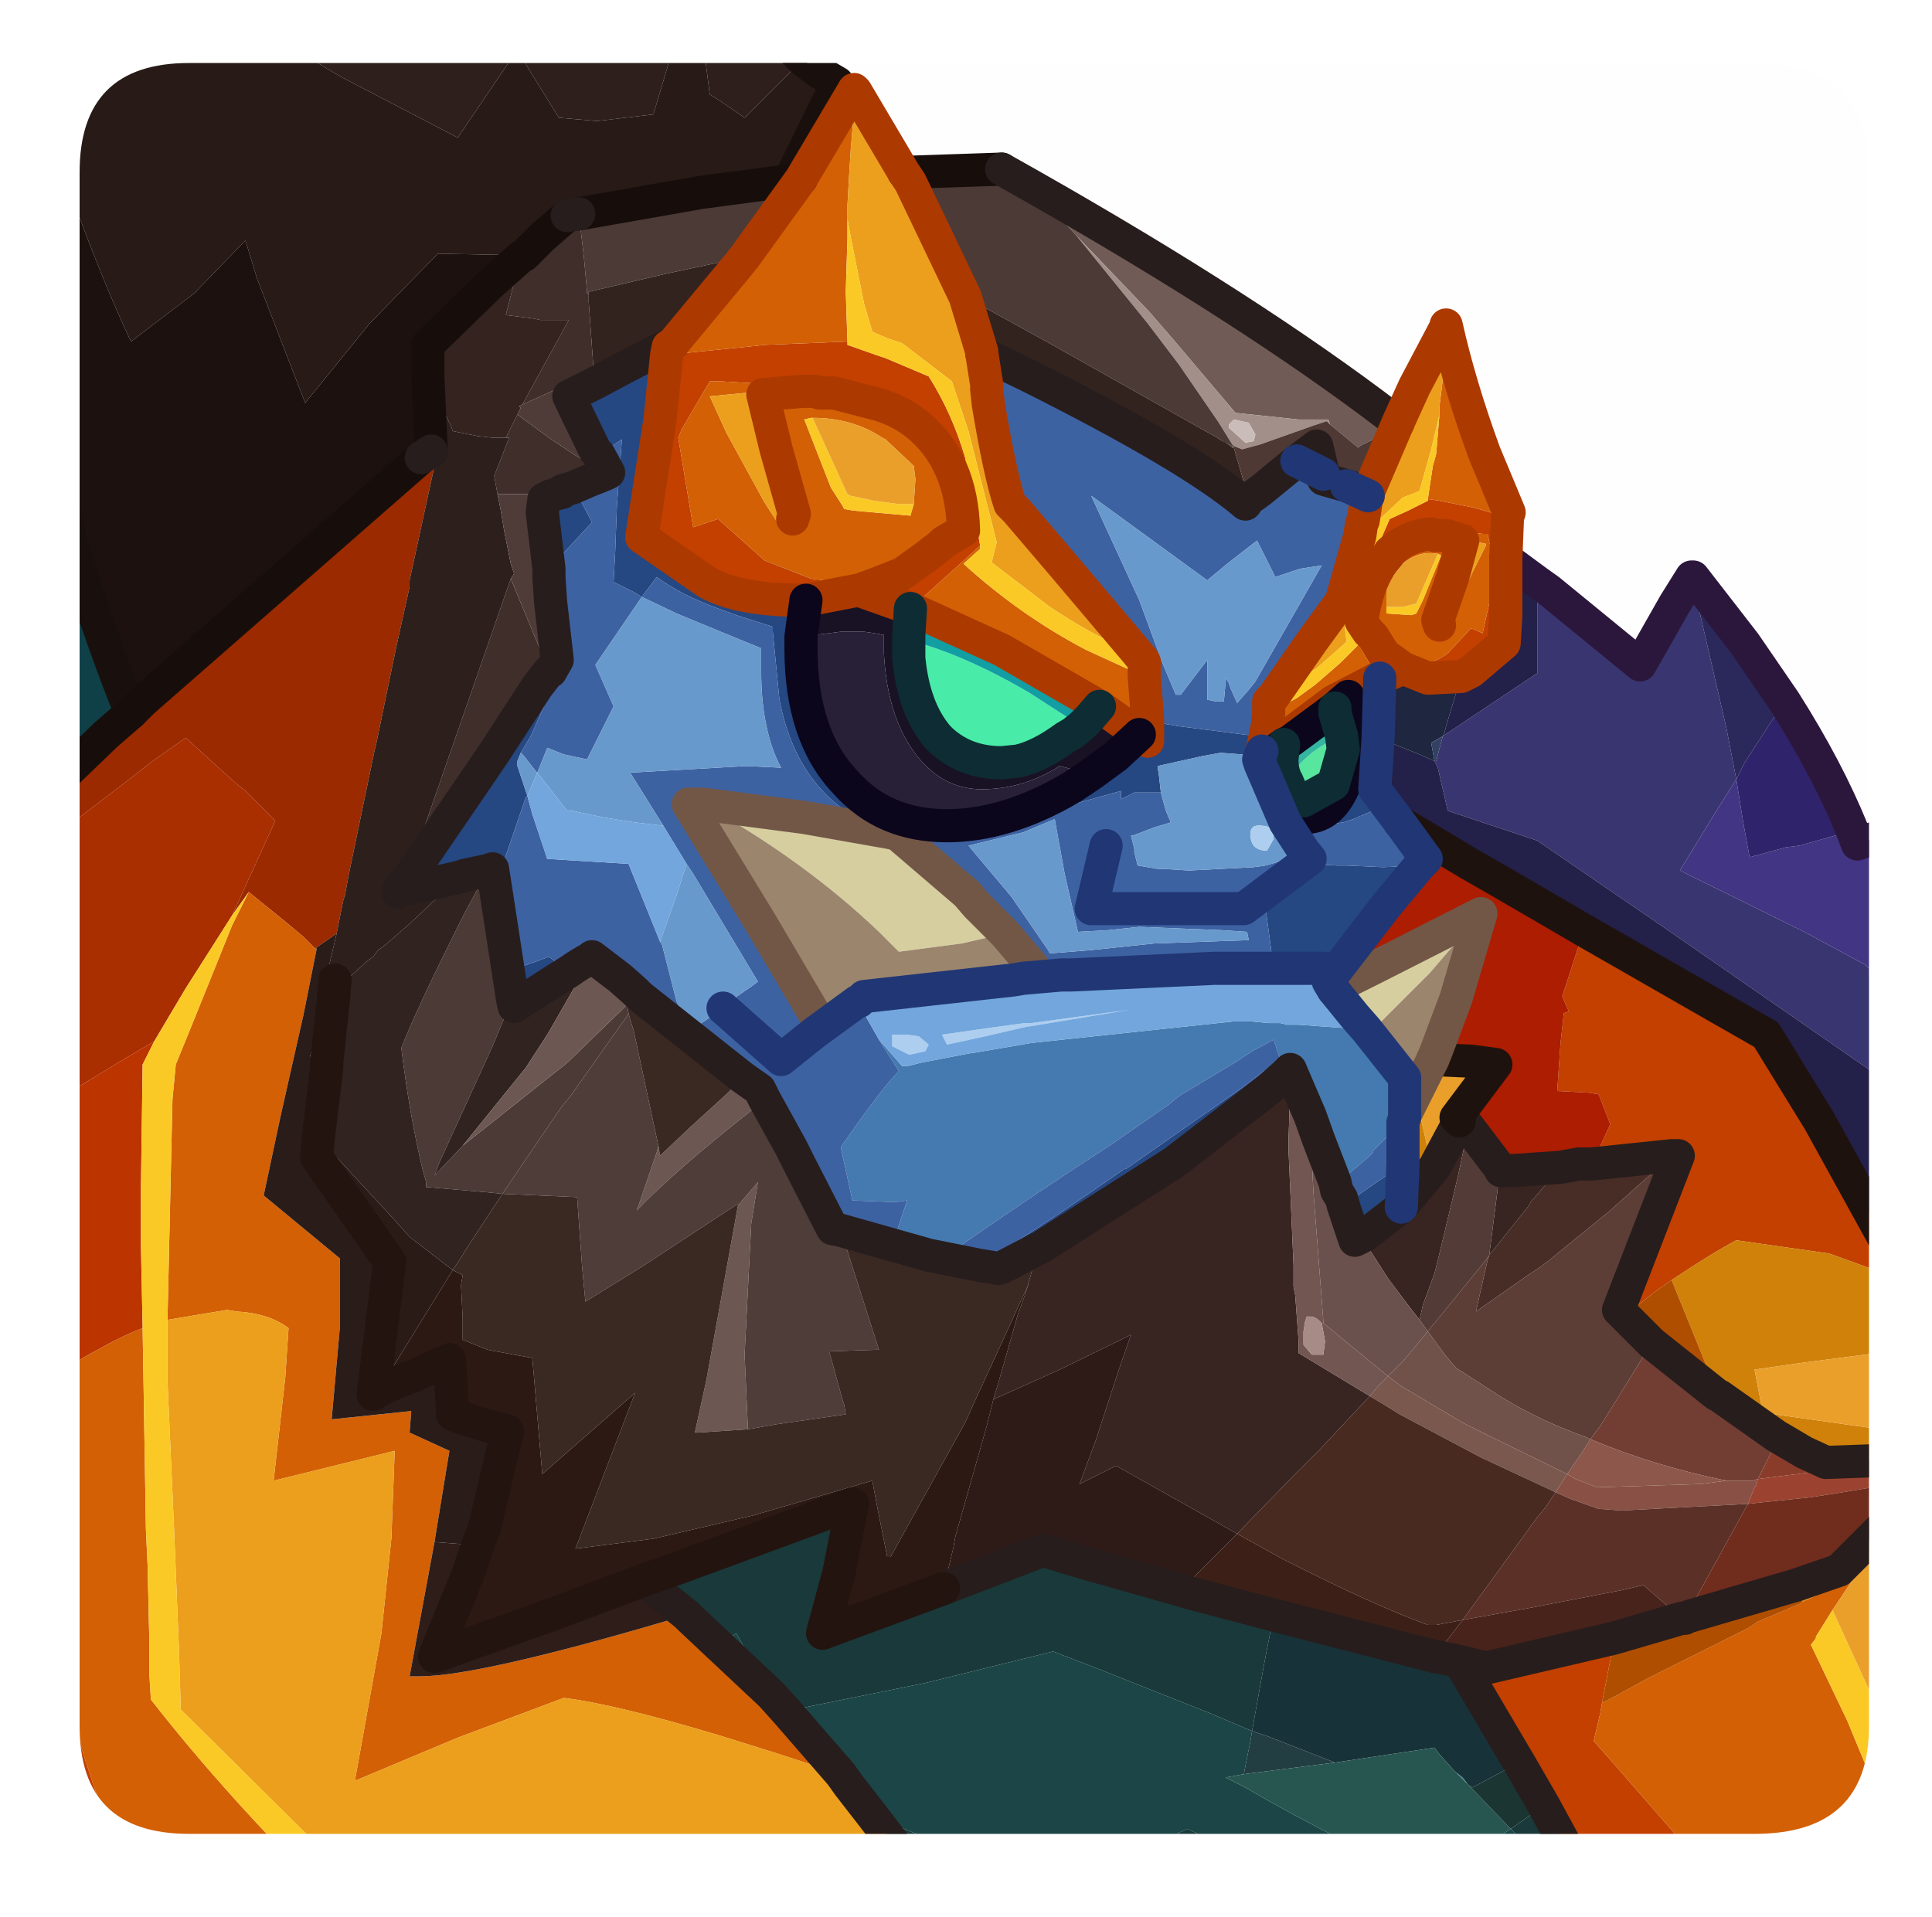 <?xml version="1.0" encoding="UTF-8" standalone="no"?>
<svg xmlns:ffdec="https://www.free-decompiler.com/flash" xmlns:xlink="http://www.w3.org/1999/xlink" ffdec:objectType="frame" height="57.8px" width="58.25px" xmlns="http://www.w3.org/2000/svg">
  <g transform="matrix(1.0, 0.0, 0.0, 1.0, 2.4, 1.9)">
    <clipPath id="clipPath0" transform="matrix(1.0, 0.0, 0.0, 1.0, 0.0, 0.0)">
      <path d="M50.5 0.0 Q53.95 0.0 53.95 3.3 L53.95 50.15 Q53.95 53.4 50.5 53.4 L3.3 53.4 Q0.0 53.4 0.0 50.15 L0.0 3.3 Q0.0 0.0 3.3 0.0 L50.5 0.0" fill="#000000" fill-rule="evenodd" stroke="none"/>
    </clipPath>
    <g clip-path="url(#clipPath0)">
      <use ffdec:characterId="2" height="57.8" transform="matrix(1.0, 0.0, 0.0, 1.0, -2.4, -1.9)" width="58.25" xlink:href="#shape1"/>
    </g>
    <use ffdec:characterId="3" height="53.4" transform="matrix(1.0, 0.0, 0.0, 1.0, 0.0, 0.0)" width="53.95" xlink:href="#shape2"/>
  </g>
  <defs>
    <g id="shape1" transform="matrix(1.0, 0.0, 0.0, 1.0, 2.4, 1.9)">
      <path d="M18.05 -1.4 L17.85 -0.3 17.3 1.55 15.6 1.75 14.45 1.65 13.55 0.2 13.3 -0.25 13.2 -0.4 11.4 2.25 7.85 0.4 Q6.15 -0.6 5.1 -1.35 L5.1 -1.4 18.05 -1.4 M21.8 -0.1 L20.5 1.2 20.05 1.65 19.25 1.1 19.0 0.95 18.7 -1.4 20.7 -1.4 20.65 -1.25 20.8 -1.1 21.8 -0.1" fill="#2e1f1c" fill-rule="evenodd" stroke="none"/>
      <path d="M5.1 -1.4 L5.1 -1.35 Q6.15 -0.6 7.85 0.4 L11.4 2.25 13.2 -0.4 13.3 -0.25 13.55 0.2 14.45 1.65 15.6 1.75 17.3 1.55 17.85 -0.3 18.05 -1.4 18.7 -1.4 19.0 0.95 19.25 1.1 20.05 1.65 20.5 1.2 21.8 -0.1 22.25 0.25 22.85 0.6 21.4 3.55 18.75 3.9 15.05 4.55 14.7 4.6 13.95 5.25 13.4 5.8 10.8 5.75 8.75 7.85 6.8 10.25 5.35 6.5 5.0 5.35 3.45 6.95 1.55 8.4 Q0.65 6.5 -0.35 3.7 L-0.7 2.8 -1.5 0.2 -0.05 -1.4 5.1 -1.4" fill="#271a17" fill-rule="evenodd" stroke="none"/>
      <path d="M-1.5 0.2 L-0.7 2.8 -0.35 3.7 Q0.65 6.5 1.55 8.4 L3.45 6.95 5.0 5.35 5.35 6.5 6.8 10.25 8.75 7.85 10.8 5.75 13.4 5.8 13.3 5.85 12.4 6.65 10.5 8.5 10.5 9.45 10.6 11.7 10.3 11.9 1.9 19.25 1.55 19.6 Q0.7 17.5 -0.2 14.65 L-0.45 13.75 -1.5 9.35 -1.9 5.95 -1.9 0.6 -1.5 0.2" fill="#1c110e" fill-rule="evenodd" stroke="none"/>
      <path d="M-1.9 5.95 L-1.5 9.35 -0.45 13.75 -1.9 13.75 -1.9 5.95" fill="#2a2c5d" fill-rule="evenodd" stroke="none"/>
      <path d="M-0.45 13.75 L-0.2 14.65 Q0.7 17.5 1.55 19.6 L0.8 20.25 -1.9 22.85 -1.9 13.75 -0.45 13.75" fill="#0f4048" fill-rule="evenodd" stroke="none"/>
      <path d="M39.2 18.55 L39.15 20.35 39.05 21.9 39.35 22.3 39.1 22.5 38.4 22.8 38.1 22.9 37.25 23.0 36.35 22.9 36.2 22.55 35.6 21.15 35.55 21.0 35.05 20.85 34.4 20.8 33.85 20.9 32.5 21.2 32.55 21.55 32.6 22.0 32.2 22.0 31.8 22.0 31.4 22.2 31.4 21.95 28.15 22.85 24.65 23.25 24.4 23.2 Q21.7 22.3 21.1 19.2 L20.9 17.15 20.9 17.0 19.8 16.65 19.25 16.45 Q18.15 16.05 17.4 15.5 L16.95 16.1 16.7 15.95 16.1 15.65 16.15 14.7 16.2 13.35 16.35 11.35 15.75 11.75 15.65 11.8 15.55 11.7 14.75 10.05 15.55 9.65 16.3 9.25 17.35 8.7 17.9 8.45 17.75 8.55 17.7 8.8 17.5 10.75 17.15 13.0 16.95 14.3 18.9 15.65 Q19.85 16.2 21.75 16.2 L21.9 16.2 21.75 17.3 21.75 17.65 Q21.75 20.3 23.1 21.7 24.25 23.0 26.15 23.0 27.95 23.0 29.9 21.85 L30.5 21.45 31.25 20.9 31.95 20.25 32.2 20.45 32.2 19.8 32.55 19.9 33.15 20.0 35.5 20.3 Q35.6 20.2 35.8 20.05 L35.65 20.75 35.55 21.0 35.65 20.75 35.6 20.9 37.8 19.25 39.15 18.55 39.2 18.55 M36.0 27.3 L35.7 25.05 36.5 24.45 36.9 24.15 37.9 24.2 38.2 24.2 39.3 24.25 40.4 24.2 39.4 25.4 37.9 27.35 37.5 27.3 36.75 27.3 36.7 27.3 36.0 27.3 M36.4 21.65 L36.55 22.0 36.9 22.25 37.8 21.75 38.1 20.7 38.05 20.3 37.85 19.6 37.85 19.45 36.5 20.45 36.3 20.55 36.25 21.0 Q36.25 21.4 36.4 21.65 M37.85 19.45 L38.25 19.1 38.4 20.15 38.4 20.3 Q38.4 21.25 38.05 21.95 37.65 22.75 36.95 22.75 36.4 22.75 36.1 22.15 L36.0 21.9 35.75 20.95 36.3 20.55 35.75 20.95 36.0 21.9 36.1 22.15 Q36.4 22.75 36.95 22.75 37.65 22.75 38.05 21.95 38.4 21.25 38.4 20.3 L38.4 20.15 38.25 19.1 37.85 19.45 M14.2 13.05 L14.35 13.0 14.55 12.95 14.55 12.9 14.9 12.8 14.95 12.9 15.45 13.85 14.15 15.25 13.95 13.55 14.0 13.15 14.2 13.05 M14.15 18.35 L14.2 18.35 14.25 18.6 14.0 19.4 13.6 20.3 13.3 20.8 13.2 21.05 13.2 21.2 13.5 22.1 13.45 22.15 12.8 24.05 13.1 25.95 13.1 26.1 13.3 27.25 13.75 27.1 14.15 26.95 14.75 27.4 14.35 27.65 13.1 28.45 13.05 28.2 12.45 24.3 12.3 24.35 11.6 24.5 11.45 24.55 9.7 24.95 9.6 25.0 9.75 24.75 9.8 24.75 11.75 21.9 12.5 20.8 13.8 18.8 14.15 18.35 M27.1 36.25 Q28.7 35.3 31.5 33.35 L31.55 33.35 35.05 30.9 35.7 30.4 35.85 30.95 33.0 33.15 29.0 35.7 28.9 35.75 27.85 36.3 27.7 36.35 27.1 36.25 M39.9 33.2 L39.85 34.5 38.75 35.35 38.7 35.35 38.65 35.4 38.55 35.45 38.45 35.5 38.25 34.9 38.1 34.45 39.9 33.2" fill="#254783" fill-rule="evenodd" stroke="none"/>
      <path d="M-1.9 24.2 L1.3 21.75 2.2 21.05 3.2 20.35 4.3 21.35 4.75 21.75 5.0 21.95 5.9 22.85 4.6 25.7 3.2 27.9 2.25 29.5 Q0.2 30.7 -1.9 32.05 L-1.9 24.2" fill="#aa2e00" fill-rule="evenodd" stroke="none"/>
      <path d="M1.55 19.6 L1.9 19.25 10.3 11.9 10.75 12.0 10.7 12.15 9.95 15.6 9.95 15.8 9.55 17.6 8.95 20.5 8.9 20.7 8.1 24.55 8.0 25.1 7.95 25.25 7.75 26.25 7.1 26.7 6.75 26.35 6.15 25.85 5.1 25.0 4.6 25.7 5.9 22.85 5.0 21.95 4.75 21.75 4.3 21.35 3.2 20.35 2.2 21.05 1.3 21.75 -1.9 24.2 -1.9 22.85 0.8 20.25 1.55 19.6" fill="#9c2a00" fill-rule="evenodd" stroke="none"/>
      <path d="M-1.9 41.75 L-1.55 44.1 -1.5 44.35 -1.9 44.4 -1.9 41.75 M1.9 38.15 Q1.25 38.4 0.55 38.8 -1.3 39.75 -1.9 41.2 L-1.9 32.05 Q0.2 30.7 2.25 29.5 L1.9 30.2 1.85 33.9 1.85 35.7 1.9 38.15" fill="#bd3400" fill-rule="evenodd" stroke="none"/>
      <path d="M-1.5 44.35 L-1.25 45.75 -1.15 46.25 -0.75 47.95 Q0.0 51.0 1.4 54.65 L1.7 55.4 -1.9 55.4 -1.9 44.4 -1.5 44.35 M40.65 13.15 L41.0 13.2 41.75 13.35 42.0 13.4 43.05 13.7 43.0 14.95 43.0 15.05 43.0 16.65 42.95 17.5 41.95 18.35 41.65 18.5 40.65 18.55 39.9 18.25 39.2 18.55 39.15 18.55 38.6 17.6 38.4 17.15 38.8 15.35 39.5 13.75 40.05 13.5 40.15 13.45 40.65 13.2 40.65 13.15 M49.1 55.4 L45.7 55.4 44.15 52.55 43.4 51.25 43.25 51.0 41.6 48.2 42.4 48.4 46.25 47.5 46.2 47.9 45.9 49.45 45.85 49.75 45.65 50.6 46.05 51.05 49.15 54.6 49.1 55.4 M41.1 14.25 L40.95 14.25 40.85 14.25 40.75 14.2 Q40.05 14.25 39.5 14.75 L39.45 14.85 Q38.85 15.5 38.65 16.85 L38.85 17.15 39.0 17.3 39.25 17.7 39.35 17.85 39.7 18.1 39.85 18.15 Q40.65 18.25 41.25 17.8 L41.95 17.05 42.1 17.1 42.3 17.2 42.7 15.4 42.7 15.25 42.65 15.2 42.55 14.65 42.45 14.2 42.3 14.2 41.9 14.15 41.1 14.25 M45.35 26.15 L49.45 28.5 50.85 29.3 52.45 31.9 54.85 36.25 55.1 36.75 52.75 35.9 49.95 35.5 Q49.2 35.9 48.0 36.7 L47.5 37.05 46.8 37.6 46.6 37.8 46.4 37.6 48.2 32.95 48.0 32.95 45.6 33.2 46.15 32.0 45.8 31.1 45.5 31.05 44.55 31.0 44.65 29.55 44.75 28.65 44.9 28.6 44.7 28.15 45.35 26.15 M17.7 8.8 L20.2 8.55 20.65 8.5 23.15 8.4 23.15 8.5 24.0 8.8 24.3 8.9 25.6 9.45 Q26.3 10.55 26.7 11.9 L27.15 14.55 26.55 15.1 25.05 16.45 23.5 15.9 23.45 15.9 21.9 16.2 21.75 16.2 Q19.85 16.2 18.9 15.65 L16.95 14.3 17.15 13.0 17.5 10.75 17.7 8.8 M21.95 9.9 L20.2 9.65 19.35 9.6 19.0 9.6 18.15 11.05 18.05 11.3 18.5 14.0 19.25 13.75 20.65 15.0 22.05 15.55 23.65 15.75 23.9 15.75 24.8 15.4 25.5 14.9 25.95 14.55 26.05 14.45 26.65 14.1 Q26.6 12.0 25.25 10.9 24.75 10.5 24.1 10.3 L22.75 9.95 22.5 9.95 22.3 9.95 22.2 9.9 22.05 9.9 21.95 9.9 M23.9 15.75 L23.5 15.9 23.9 15.75 M39.7 18.1 L39.9 18.25 39.7 18.1" fill="#c44000" fill-rule="evenodd" stroke="none"/>
      <path d="M5.1 25.0 L6.15 25.85 6.75 26.35 7.1 26.7 7.15 26.7 6.75 28.7 6.05 31.8 5.55 34.15 7.85 36.05 7.85 38.1 7.6 40.9 10.0 40.65 9.95 41.3 11.15 41.85 10.7 44.6 9.95 48.65 10.25 48.65 Q12.1 48.65 18.3 46.8 L18.4 46.9 19.25 47.7 20.85 49.2 21.3 49.7 22.95 51.6 20.95 50.95 19.35 50.45 Q16.2 49.5 14.6 49.3 L11.4 50.5 8.3 51.8 9.1 47.35 9.4 44.5 9.5 41.85 5.85 42.75 6.2 39.65 6.3 38.15 Q5.7 37.7 4.75 37.65 L4.45 37.6 2.65 37.9 2.8 31.25 2.9 30.2 3.45 28.85 4.6 26.0 5.1 25.0 M-1.9 41.75 L-1.9 41.2 Q-1.3 39.75 0.55 38.8 1.25 38.4 1.9 38.15 L2.0 44.25 2.05 45.3 2.1 47.5 2.1 48.55 2.15 49.35 Q4.45 52.3 7.6 55.4 L1.7 55.4 1.4 54.65 Q0.0 51.0 -0.75 47.95 L-1.15 46.25 -1.25 45.75 -1.5 44.35 -1.55 44.1 -1.9 41.75 M41.2 7.95 L41.2 7.9 Q41.6 9.7 42.35 11.75 L43.1 13.55 43.05 13.7 42.0 13.4 41.75 13.35 41.0 13.2 40.65 13.15 40.8 12.15 40.9 11.8 41.0 10.6 41.0 10.35 41.15 9.15 41.2 7.95 M55.35 54.95 L55.35 55.4 49.1 55.4 49.15 54.6 46.05 51.05 45.65 50.6 45.85 49.75 45.9 49.45 46.3 49.25 47.3 48.7 50.3 47.2 50.6 47.0 51.9 46.45 51.95 46.4 52.6 46.1 53.45 45.75 52.85 46.65 52.35 47.45 52.35 47.5 52.2 47.7 53.3 50.0 54.25 52.3 55.1 54.3 55.35 54.95 M35.85 19.6 L36.7 19.15 37.25 18.75 38.0 18.1 38.1 18.0 38.55 17.55 38.4 17.2 38.4 17.15 38.6 17.6 39.15 18.55 37.8 19.25 35.6 20.9 35.65 20.75 35.8 20.05 35.85 19.6 M39.7 18.1 L39.35 17.85 39.25 17.7 39.0 17.3 38.85 17.15 38.65 16.85 Q38.85 15.5 39.45 14.85 L39.5 14.75 Q40.05 14.25 40.75 14.2 L40.85 14.25 40.95 14.25 41.1 14.25 41.9 14.15 42.3 14.2 42.45 14.2 42.55 14.65 42.65 15.2 42.7 15.25 42.7 15.4 42.3 17.2 42.1 17.1 41.95 17.05 41.25 17.8 Q40.65 18.25 39.85 18.15 L39.7 18.1 M41.2 14.25 L41.1 14.25 41.2 14.25 41.7 14.4 41.4 15.5 40.95 16.8 41.0 16.95 41.05 17.15 41.4 16.6 42.05 15.25 42.4 14.55 42.4 14.5 41.95 14.4 41.2 14.25 M39.4 16.4 L39.4 16.6 40.15 16.65 40.3 16.6 40.5 16.2 41.05 14.85 40.95 14.8 Q40.35 14.7 39.9 15.1 L39.45 15.65 39.4 15.9 39.4 16.4 M23.4 0.85 L23.25 2.6 23.2 3.4 23.15 4.3 23.15 4.7 23.15 5.3 23.1 6.9 23.15 8.4 20.65 8.5 20.2 8.55 17.7 8.8 17.75 8.55 17.9 8.45 19.85 6.1 20.05 5.85 21.75 3.5 23.35 0.8 23.4 0.85 M27.15 14.55 L27.15 14.65 26.65 15.1 Q28.35 16.65 30.35 17.7 L32.1 18.5 32.2 19.8 32.2 20.45 31.95 20.25 30.75 19.4 27.8 17.7 25.05 16.45 26.55 15.1 27.15 14.55 M22.1 10.7 L22.05 10.7 21.85 10.75 22.65 12.8 23.0 13.35 23.05 13.45 23.35 13.5 25.05 13.65 25.15 13.3 25.2 12.55 25.15 12.15 24.3 11.35 24.2 11.3 Q23.3 10.7 22.1 10.7 M21.95 9.9 L21.8 9.9 21.95 9.9 22.05 9.9 22.2 9.9 22.3 9.95 22.5 9.95 22.75 9.95 24.1 10.3 Q24.75 10.5 25.25 10.9 26.6 12.0 26.65 14.1 L26.05 14.45 25.95 14.55 25.5 14.9 24.8 15.4 23.9 15.75 23.65 15.75 22.05 15.55 20.65 15.0 19.25 13.75 18.5 14.0 18.05 11.3 18.15 11.05 19.0 9.6 19.35 9.6 20.2 9.65 21.95 9.9 M21.5 13.75 L21.55 13.6 21.0 11.65 20.6 10.0 21.8 9.9 20.05 9.95 19.0 10.05 19.5 11.15 20.65 13.25 21.2 14.1 21.5 13.75" fill="#d46005" fill-rule="evenodd" stroke="none"/>
      <path d="M38.8 29.15 L39.95 30.6 39.95 31.75 39.95 31.8 39.9 31.95 39.55 32.25 39.0 32.8 39.0 32.85 38.85 33.0 38.2 33.55 37.35 32.45 37.1 31.75 36.5 30.35 36.4 30.45 36.35 30.5 36.0 29.45 35.35 29.8 34.9 30.1 33.15 31.15 32.85 31.4 31.05 32.65 Q29.1 33.9 26.5 35.7 L25.3 35.5 24.8 35.4 24.6 35.35 24.95 34.3 24.6 34.35 23.3 34.3 22.95 32.7 23.05 32.55 Q24.2 30.9 24.7 30.4 L24.1 29.45 24.8 30.25 24.95 30.25 25.35 30.15 26.9 29.85 26.95 29.85 28.7 29.55 34.8 28.9 35.05 28.9 35.3 28.9 35.85 28.95 36.2 28.95 36.4 29.0 36.75 29.0 38.8 29.15" fill="#447ab1" fill-rule="evenodd" stroke="none"/>
      <path d="M45.7 55.4 L43.9 55.4 44.15 54.3 43.15 53.25 44.15 52.55 45.7 55.4 M38.0 55.4 L25.85 55.4 23.9 52.85 25.1 53.35 27.75 54.25 29.9 54.85 33.4 53.25 38.0 55.4 M17.0 45.75 L18.0 45.4 23.3 43.45 22.9 45.5 22.4 47.35 26.05 46.0 29.05 44.85 30.2 45.2 33.2 46.05 33.35 46.1 36.0 46.8 35.7 48.35 35.35 50.3 34.05 49.75 30.65 48.4 29.35 47.9 25.5 48.85 21.3 49.7 20.85 49.2 20.4 48.45 19.8 47.35 19.25 47.7 18.4 46.9 18.3 46.8 17.0 45.75" fill="#19393a" fill-rule="evenodd" stroke="none"/>
      <path d="M41.2 7.95 L41.15 9.15 41.0 10.35 41.0 10.6 40.75 11.65 40.4 12.9 40.3 12.95 39.9 13.1 39.15 13.8 38.8 14.8 38.15 17.05 38.2 17.45 38.15 17.5 37.3 18.25 36.0 19.1 37.15 17.45 37.95 16.35 38.05 16.2 38.6 14.25 38.65 13.9 38.7 13.8 38.8 13.15 38.85 13.05 38.85 12.95 39.75 10.85 40.25 9.75 41.2 7.95 M25.85 55.4 L8.85 55.4 3.05 49.65 3.0 47.95 2.85 44.25 2.65 39.75 2.65 37.9 4.45 37.6 4.75 37.65 Q5.7 37.7 6.3 38.15 L6.2 39.65 5.85 42.75 9.5 41.85 9.4 44.5 9.1 47.35 8.3 51.8 11.4 50.5 14.6 49.3 Q16.2 49.5 19.35 50.45 L20.95 50.95 22.95 51.6 23.2 51.95 23.9 52.85 25.85 55.4 M41.2 14.25 L41.95 14.4 42.4 14.5 42.4 14.55 42.05 15.25 41.4 16.6 41.05 17.15 41.0 16.95 40.95 16.8 41.4 15.5 41.7 14.4 41.2 14.25 M23.15 4.7 L23.15 4.3 23.2 3.4 23.25 2.6 23.4 0.85 24.85 3.3 25.05 3.6 26.7 7.05 27.2 8.7 27.2 8.75 27.35 9.7 27.35 9.85 27.4 10.3 Q27.75 12.4 28.05 13.3 L28.25 13.5 29.7 15.2 31.9 17.8 Q30.75 17.4 29.25 16.4 L27.55 15.1 27.5 15.05 27.65 14.45 26.8 11.1 26.3 9.6 24.8 8.45 24.35 8.3 24.0 8.15 23.9 8.1 23.65 7.25 23.25 5.25 23.15 4.7 M21.8 9.9 L20.6 10.0 21.0 11.65 21.55 13.6 21.5 13.75 21.2 14.1 20.65 13.25 19.5 11.15 19.0 10.05 20.05 9.95 21.8 9.9" fill="#eda01c" fill-rule="evenodd" stroke="none"/>
      <path d="M4.6 25.7 L5.1 25.0 4.6 26.0 3.45 28.85 2.9 30.2 2.8 31.25 2.65 37.9 2.65 39.75 2.85 44.25 3.0 47.95 3.05 49.65 8.85 55.4 7.6 55.4 Q4.45 52.3 2.15 49.35 L2.1 48.55 2.1 47.5 2.05 45.3 2.0 44.25 1.9 38.15 1.85 35.7 1.85 33.9 1.9 30.2 2.25 29.5 3.2 27.9 4.6 25.7 M41.0 10.6 L40.9 11.8 40.8 12.15 40.65 13.15 40.65 13.2 40.15 13.45 40.05 13.5 39.5 13.75 38.8 15.35 38.4 17.15 38.4 17.2 38.55 17.55 38.1 18.0 38.0 18.1 37.25 18.75 36.7 19.15 35.85 19.6 35.85 19.25 36.0 19.1 37.3 18.25 38.15 17.5 38.2 17.45 38.15 17.05 38.8 14.8 39.15 13.8 39.9 13.1 40.3 12.95 40.4 12.9 40.75 11.65 41.0 10.6 M55.35 52.1 L55.35 54.95 55.1 54.3 54.25 52.3 53.3 50.0 52.2 47.7 52.35 47.5 52.35 47.45 52.85 46.65 53.95 49.05 54.75 50.8 55.35 52.1 M40.95 14.8 L41.05 14.85 40.5 16.2 40.3 16.6 40.15 16.65 39.4 16.6 39.4 16.4 39.9 16.4 40.3 16.3 40.95 14.8 M23.15 4.7 L23.25 5.25 23.65 7.25 23.9 8.1 24.0 8.15 24.35 8.3 24.8 8.45 26.3 9.6 26.8 11.1 27.65 14.45 27.5 15.05 27.55 15.1 29.25 16.4 Q30.75 17.4 31.9 17.8 L32.1 18.05 32.1 18.5 30.35 17.7 Q28.35 16.65 26.65 15.1 L27.15 14.65 27.15 14.55 26.7 11.9 Q26.3 10.55 25.6 9.45 L24.3 8.9 24.0 8.8 23.15 8.5 23.15 8.4 23.1 6.9 23.15 5.3 23.15 4.7 M25.15 13.3 L25.05 13.65 23.35 13.5 23.05 13.45 23.0 13.35 22.65 12.8 21.85 10.75 22.05 10.7 22.1 10.7 23.15 13.0 23.25 13.05 23.95 13.2 24.7 13.3 25.15 13.3" fill="#fcca25" fill-rule="evenodd" stroke="none"/>
      <path d="M43.95 15.65 L44.3 15.9 47.05 18.15 48.1 16.3 48.6 15.5 49.65 20.05 49.95 21.6 49.35 22.55 48.25 24.35 52.0 26.2 53.85 27.2 54.9 28.35 55.2 28.7 55.35 28.9 55.35 33.65 53.95 30.35 47.6 25.95 43.95 23.45 41.25 22.55 40.95 21.25 40.85 21.05 40.9 21.05 41.1 20.3 43.95 18.4 43.95 15.85 43.95 15.65" fill="#393570" fill-rule="evenodd" stroke="none"/>
      <path d="M48.6 15.5 L48.65 15.5 50.2 17.5 51.4 19.25 50.2 21.1 50.15 21.2 49.95 21.6 49.65 20.05 48.6 15.5" fill="#2b285b" fill-rule="evenodd" stroke="none"/>
      <path d="M43.0 14.95 L43.95 15.65 43.95 15.85 43.95 18.4 41.1 20.3 41.15 20.2 41.2 20.0 41.65 18.5 41.95 18.35 42.95 17.5 43.0 16.65 43.0 15.05 43.0 14.95 M55.35 33.65 L55.35 37.3 55.1 36.75 54.85 36.25 52.45 31.9 50.85 29.3 49.45 28.5 45.35 26.15 44.15 25.45 42.6 24.55 41.9 24.15 40.65 23.4 39.8 22.9 39.35 22.3 39.05 21.9 39.15 20.35 40.4 20.85 40.85 21.05 40.95 21.25 41.25 22.55 43.95 23.45 47.6 25.95 53.95 30.35 55.35 33.65" fill="#23204a" fill-rule="evenodd" stroke="none"/>
      <path d="M41.65 18.5 L41.2 20.0 41.15 20.2 41.1 20.3 40.75 20.5 40.85 21.05 40.4 20.85 39.15 20.35 39.2 18.55 39.9 18.25 40.65 18.55 41.65 18.5 M36.7 12.0 L37.3 11.55 37.5 12.4 36.7 12.0 M38.2 12.75 L38.85 12.95 38.85 13.05 38.2 12.75" fill="#1e273f" fill-rule="evenodd" stroke="none"/>
      <path d="M41.1 20.3 L40.9 21.05 40.85 21.05 40.75 20.5 41.1 20.3" fill="#334164" fill-rule="evenodd" stroke="none"/>
      <path d="M39.8 22.9 L40.65 23.4 41.9 24.15 42.6 24.55 44.15 25.45 45.35 26.15 44.7 28.15 44.9 28.6 44.75 28.65 44.65 29.55 44.55 31.0 45.5 31.05 45.8 31.1 46.15 32.0 45.6 33.2 45.2 33.2 44.65 33.3 43.2 33.4 42.85 33.4 42.8 33.3 41.85 32.05 41.6 31.85 41.6 31.9 41.5 31.8 42.25 30.8 42.7 30.2 41.95 30.1 40.8 30.05 40.9 29.8 41.5 28.2 42.25 25.65 39.1 27.25 38.3 27.65 38.05 27.8 37.8 27.95 37.65 27.7 37.9 27.35 39.4 25.4 40.4 24.2 40.6 24.0 39.8 22.9" fill="#ad1d01" fill-rule="evenodd" stroke="none"/>
      <path d="M53.45 23.15 L53.6 23.55 55.35 22.95 55.35 28.9 55.2 28.7 54.9 28.35 53.85 27.2 52.0 26.2 48.25 24.35 49.35 22.55 49.95 21.6 50.15 22.85 50.35 23.95 51.45 23.65 51.85 23.6 53.45 23.15" fill="#423585" fill-rule="evenodd" stroke="none"/>
      <path d="M51.4 19.25 Q52.7 21.3 53.45 23.15 L51.85 23.6 51.45 23.65 50.35 23.95 50.15 22.85 49.95 21.6 50.15 21.2 50.2 21.1 51.4 19.25" fill="#2f236b" fill-rule="evenodd" stroke="none"/>
      <path d="M55.35 37.3 L55.35 38.75 51.9 39.2 50.5 39.4 50.75 40.7 55.35 41.35 55.35 42.1 54.45 42.15 54.05 42.15 52.65 42.2 52.0 41.9 51.15 41.4 49.45 40.2 49.4 40.15 48.0 36.7 Q49.2 35.9 49.95 35.5 L52.75 35.9 55.1 36.75 55.35 37.3 M39.95 31.8 L40.05 31.75 40.4 31.65 40.75 33.2 40.85 33.3 39.85 34.5 39.9 33.2 39.9 32.95 39.9 31.95 39.95 31.8 M51.95 46.4 L51.75 45.9 53.05 45.45 54.5 44.0 53.45 45.75 52.6 46.1 51.95 46.4" fill="#d08209" fill-rule="evenodd" stroke="none"/>
      <path d="M42.25 25.65 L40.7 27.45 40.35 27.8 39.7 28.45 39.2 28.95 39.0 29.15 38.05 27.8 38.3 27.65 39.1 27.25 42.25 25.65 M24.4 23.2 L24.65 23.25 26.75 25.05 27.05 25.4 27.9 26.25 26.6 26.55 24.7 26.8 24.1 26.2 Q21.85 24.05 18.8 22.35 L21.85 22.75 24.4 23.2" fill="#d7cfa0" fill-rule="evenodd" stroke="none"/>
      <path d="M38.05 27.8 L39.0 29.15 39.2 28.95 39.7 28.45 40.35 27.8 40.7 27.45 42.25 25.65 41.5 28.2 40.9 29.8 40.8 30.05 40.15 31.35 39.95 31.75 39.95 30.6 38.8 29.15 38.45 28.75 37.8 27.95 38.05 27.8 M18.8 22.35 Q21.85 24.05 24.1 26.2 L24.7 26.8 26.6 26.55 27.9 26.25 28.75 27.25 28.7 27.45 28.65 27.5 28.3 27.5 28.15 27.5 27.95 27.5 24.85 27.65 24.8 27.7 23.9 27.75 23.4 27.95 23.3 28.05 23.0 28.25 22.65 28.5 22.45 28.7 22.2 28.75 20.55 25.95 18.35 22.35 18.8 22.35" fill="#9c866d" fill-rule="evenodd" stroke="none"/>
      <path d="M55.35 38.75 L55.35 41.35 50.75 40.7 50.5 39.4 51.9 39.2 55.35 38.75 M55.35 43.1 L55.35 52.1 54.75 50.8 53.95 49.05 52.85 46.65 53.45 45.75 54.5 44.0 55.15 43.3 55.35 43.1 M40.95 14.8 L40.3 16.3 39.9 16.4 39.4 16.4 39.4 15.9 39.45 15.65 39.9 15.1 Q40.35 14.7 40.95 14.8 M39.95 31.75 L40.15 31.35 40.8 30.05 41.95 30.1 42.7 30.2 42.25 30.8 41.5 31.8 41.6 31.9 40.85 33.3 40.75 33.2 40.4 31.65 40.05 31.75 39.95 31.8 39.95 31.75 M22.1 10.7 Q23.3 10.7 24.2 11.3 L24.3 11.35 25.15 12.15 25.2 12.55 25.15 13.3 24.7 13.3 23.95 13.2 23.25 13.05 23.15 13.0 22.1 10.7" fill="#eba02b" fill-rule="evenodd" stroke="none"/>
      <path d="M44.65 33.3 L45.2 33.2 45.6 33.2 48.0 32.95 46.15 34.6 44.25 36.15 44.05 36.3 43.6 36.6 42.1 37.65 42.45 36.1 42.5 35.95 43.7 34.45 43.75 34.35 44.65 33.3" fill="#482d26" fill-rule="evenodd" stroke="none"/>
      <path d="M41.6 31.9 L41.6 31.85 41.85 32.05 41.85 32.2 41.55 33.6 41.0 35.9 40.85 36.5 40.5 37.45 40.4 37.9 40.05 37.45 39.45 36.65 38.65 35.4 38.7 35.35 38.75 35.35 39.85 34.5 40.85 33.3 41.6 31.9 M42.8 33.3 L42.85 33.4 43.2 33.4 44.65 33.3 43.75 34.35 43.7 34.45 42.5 35.95 42.75 34.0 42.8 33.4 42.8 33.3 M35.85 30.95 L36.35 30.5 36.4 30.45 36.5 30.35 36.5 30.75 36.5 30.9 36.45 32.45 36.45 32.8 36.6 36.25 36.6 36.9 36.65 37.15 36.75 38.5 36.75 38.9 38.9 40.2 37.4 41.8 36.6 42.6 34.9 44.35 31.25 42.3 30.15 42.85 30.65 41.5 31.3 39.5 31.7 38.35 29.55 39.4 27.55 40.3 27.7 39.8 28.3 37.7 28.45 37.3 28.6 36.85 28.6 36.8 28.65 36.65 28.9 35.75 29.0 35.7 33.0 33.15 35.85 30.95" fill="#382421" fill-rule="evenodd" stroke="none"/>
      <path d="M41.85 32.05 L42.8 33.3 42.8 33.4 42.75 34.0 42.5 35.95 42.4 36.1 40.85 38.0 40.8 38.05 40.65 38.25 40.4 37.9 40.5 37.45 40.85 36.5 41.0 35.9 41.55 33.6 41.85 32.2 41.85 32.05" fill="#533b37" fill-rule="evenodd" stroke="none"/>
      <path d="M40.65 38.25 L40.8 38.05 40.85 38.0 42.4 36.1 42.5 35.95 42.45 36.1 42.1 37.65 43.6 36.6 44.05 36.3 44.25 36.15 46.15 34.6 48.0 32.95 48.2 32.95 46.4 37.6 46.6 37.8 47.4 38.6 45.85 41.1 45.55 41.5 45.45 41.45 Q44.05 40.95 42.9 40.25 L41.5 39.35 41.2 39.0 40.65 38.25" fill="#5c3e36" fill-rule="evenodd" stroke="none"/>
      <path d="M46.6 37.8 L46.8 37.6 47.5 37.05 48.0 36.7 49.4 40.15 49.45 40.2 49.35 40.15 47.4 38.6 46.6 37.8 M48.3 46.9 L48.4 46.9 48.5 46.85 51.75 45.9 51.95 46.4 51.9 46.45 50.6 47.0 50.3 47.2 47.3 48.7 46.3 49.25 45.9 49.45 46.2 47.9 46.25 47.5 48.3 46.9" fill="#b14e00" fill-rule="evenodd" stroke="none"/>
      <path d="M47.4 38.6 L49.35 40.15 49.45 40.2 51.15 41.4 51.05 41.8 50.6 42.7 50.45 42.75 49.65 42.75 Q47.45 42.3 45.55 41.5 L45.85 41.1 47.4 38.6" fill="#723e33" fill-rule="evenodd" stroke="none"/>
      <path d="M50.6 42.7 L50.55 42.9 50.5 42.95 50.3 43.45 46.5 43.65 45.8 43.6 44.95 43.3 44.5 43.1 44.85 42.55 45.1 42.7 45.75 42.95 48.9 42.85 49.65 42.75 50.45 42.75 50.6 42.7" fill="#8a5145" fill-rule="evenodd" stroke="none"/>
      <path d="M55.35 42.1 L55.35 42.75 55.25 42.75 53.15 43.1 52.2 43.25 50.75 43.4 50.3 43.45 50.5 42.95 50.55 42.9 50.6 42.7 54.95 42.15 54.45 42.15 55.35 42.1" fill="#9c4330" fill-rule="evenodd" stroke="none"/>
      <path d="M49.65 42.75 L48.9 42.85 45.75 42.95 45.1 42.7 44.85 42.55 45.3 41.9 45.55 41.5 Q47.45 42.3 49.65 42.75" fill="#8e574b" fill-rule="evenodd" stroke="none"/>
      <path d="M40.65 38.25 L41.2 39.0 41.5 39.35 42.9 40.25 Q44.05 40.95 45.45 41.45 L45.55 41.5 45.3 41.9 44.85 42.55 42.5 41.4 41.7 41.0 39.85 39.9 39.45 39.6 39.85 39.2 39.9 39.15 40.65 38.25" fill="#70524a" fill-rule="evenodd" stroke="none"/>
      <path d="M44.85 42.55 L44.5 43.1 42.25 42.05 39.8 40.75 39.4 40.5 38.9 40.2 39.15 39.9 39.45 39.6 39.85 39.9 41.7 41.0 42.5 41.4 44.85 42.55" fill="#7b584e" fill-rule="evenodd" stroke="none"/>
      <path d="M44.5 43.1 L44.95 43.3 45.8 43.6 46.5 43.65 50.3 43.45 48.4 46.9 48.3 46.9 47.15 45.9 46.5 46.05 43.65 46.6 41.7 46.95 43.95 43.85 44.2 43.55 44.5 43.1" fill="#5b3027" fill-rule="evenodd" stroke="none"/>
      <path d="M38.9 40.2 L39.4 40.5 39.8 40.75 42.25 42.05 44.5 43.1 44.2 43.55 43.95 43.85 41.7 46.95 40.9 47.1 40.65 47.1 Q39.0 46.5 36.25 45.1 L34.9 44.35 36.6 42.6 37.4 41.8 38.9 40.2" fill="#482a21" fill-rule="evenodd" stroke="none"/>
      <path d="M41.7 46.95 L43.65 46.6 46.5 46.05 47.15 45.9 48.3 46.9 46.25 47.5 42.4 48.4 41.6 48.2 40.85 48.05 41.2 47.6 41.7 46.95" fill="#48231b" fill-rule="evenodd" stroke="none"/>
      <path d="M41.7 46.95 L41.2 47.6 40.85 48.05 36.0 46.8 33.35 46.1 33.2 46.05 33.75 45.5 34.9 44.35 36.25 45.1 Q39.0 46.5 40.65 47.1 L40.9 47.1 41.7 46.95" fill="#3c2017" fill-rule="evenodd" stroke="none"/>
      <path d="M40.85 48.05 L41.6 48.2 43.25 51.0 43.4 51.25 42.0 52.0 41.9 51.95 41.85 51.9 41.7 51.7 41.5 51.55 41.45 51.5 41.0 51.0 40.85 50.8 37.85 51.25 35.8 50.45 35.35 50.3 35.7 48.35 36.0 46.8 40.85 48.05" fill="#173238" fill-rule="evenodd" stroke="none"/>
      <path d="M55.35 42.75 L55.35 43.1 55.15 43.3 54.5 44.0 53.05 45.45 51.75 45.9 48.5 46.85 48.4 46.9 50.3 43.45 50.75 43.4 52.2 43.25 53.15 43.1 55.25 42.75 55.35 42.75" fill="#702c1d" fill-rule="evenodd" stroke="none"/>
      <path d="M50.6 42.7 L51.05 41.8 51.15 41.4 52.0 41.9 52.65 42.2 54.05 42.15 54.45 42.15 54.95 42.15 50.6 42.7" fill="#8b3c2b" fill-rule="evenodd" stroke="none"/>
      <path d="M37.7 10.9 L37.65 10.75 36.85 10.75 36.75 10.75 34.85 10.55 32.9 8.25 32.25 7.5 30.05 5.2 29.45 4.55 28.6 3.65 Q35.3 7.45 39.55 10.7 L39.15 11.35 39.0 11.35 38.6 11.55 38.55 11.6 37.7 10.9" fill="#705b56" fill-rule="evenodd" stroke="none"/>
      <path d="M30.05 5.2 L32.25 7.5 32.9 8.25 34.85 10.55 36.75 10.75 36.85 10.75 37.65 10.75 37.7 10.9 37.6 10.8 37.15 10.95 35.6 11.5 35.05 11.65 34.8 11.55 34.75 11.5 34.35 10.85 33.15 9.1 32.2 7.85 30.05 5.2 M35.4 11.4 L35.45 11.2 35.25 10.85 34.8 10.75 34.65 10.9 34.65 11.0 35.15 11.45 35.4 11.4" fill="#a3908b" fill-rule="evenodd" stroke="none"/>
      <path d="M35.4 11.4 L35.15 11.45 34.65 11.0 34.65 10.9 34.8 10.75 35.25 10.85 35.45 11.2 35.4 11.4" fill="#cbbdba" fill-rule="evenodd" stroke="none"/>
      <path d="M15.05 4.55 L18.75 3.9 21.4 3.55 21.75 3.5 20.05 5.85 17.7 6.35 15.35 6.9 15.35 6.95 15.3 6.95 15.3 6.9 15.2 5.8 15.05 4.55 M28.6 3.65 L29.45 4.55 30.05 5.2 32.2 7.85 33.15 9.1 34.35 10.85 34.75 11.5 34.8 11.55 34.75 11.55 34.45 11.4 34.3 11.3 29.15 8.4 26.7 7.05 25.05 3.6 24.85 3.3 27.8 3.2 28.6 3.65 M12.3 24.35 L12.45 24.3 13.05 28.2 12.45 29.65 10.85 33.15 10.7 33.55 11.55 32.65 14.7 30.15 16.3 28.6 16.5 28.4 16.55 28.65 16.5 28.75 14.8 31.15 14.55 31.45 13.9 32.4 12.85 33.95 12.75 34.1 12.25 34.05 10.5 33.9 10.45 33.9 10.45 33.75 10.35 33.4 Q9.95 31.75 9.7 29.7 10.15 28.55 11.35 26.15 L11.6 25.65 12.3 24.35" fill="#4c3a36" fill-rule="evenodd" stroke="none"/>
      <path d="M26.7 7.05 L29.15 8.4 34.3 11.3 34.45 11.4 Q34.6 11.45 34.75 11.6 L34.8 11.6 35.25 13.15 35.15 13.3 Q33.45 11.85 28.55 9.4 L27.2 8.75 27.2 8.7 26.7 7.05 M20.05 5.85 L19.85 6.1 17.9 8.45 17.35 8.7 Q16.95 8.7 15.5 9.3 L15.35 7.2 15.35 6.95 15.35 6.9 17.7 6.35 20.05 5.85" fill="#33231f" fill-rule="evenodd" stroke="none"/>
      <path d="M37.7 10.9 L38.55 11.6 38.6 11.55 39.0 11.35 39.15 11.35 39.55 10.7 39.75 10.85 38.85 12.95 38.2 12.75 37.5 12.55 37.5 12.4 37.3 11.55 36.7 12.0 35.6 12.9 Q35.4 13.05 35.25 13.15 L34.8 11.6 34.75 11.6 34.75 11.55 34.8 11.55 35.05 11.65 35.6 11.5 37.15 10.95 37.6 10.8 37.7 10.9" fill="#4f3934" fill-rule="evenodd" stroke="none"/>
      <path d="M13.4 5.8 L13.95 5.25 14.7 4.6 15.05 4.55 15.2 5.8 15.3 6.9 15.3 6.95 15.35 6.95 15.35 7.2 15.5 9.3 14.75 9.65 14.45 9.8 13.35 10.3 13.65 9.75 14.75 7.75 13.9 7.75 13.65 7.7 12.85 7.6 13.3 5.85 13.4 5.8 M34.45 11.4 L34.75 11.55 34.75 11.6 Q34.6 11.45 34.45 11.4 M12.85 11.3 L13.2 10.6 14.15 11.3 14.9 11.8 15.3 12.05 15.85 12.4 15.35 12.6 15.0 12.75 14.9 12.8 14.55 12.9 14.55 12.95 14.35 13.0 14.2 13.05 13.8 13.0 12.85 13.0 12.6 13.0 12.5 12.45 12.95 11.3 12.85 11.3 M13.0 15.55 L13.35 16.4 13.85 17.6 14.15 18.35 13.8 18.8 12.5 20.8 11.75 21.9 9.8 24.75 13.0 15.55" fill="#3f2e2a" fill-rule="evenodd" stroke="none"/>
      <path d="M36.0 19.1 L35.85 19.25 35.85 19.6 35.8 20.05 Q35.6 20.2 35.5 20.3 L33.15 20.0 32.55 19.9 32.2 19.8 32.1 18.5 32.1 18.05 31.9 17.8 29.7 15.2 28.25 13.5 28.05 13.3 Q27.75 12.4 27.4 10.3 L27.35 9.85 27.35 9.7 27.2 8.75 28.55 9.4 Q33.45 11.85 35.15 13.3 L35.25 13.15 Q35.4 13.05 35.6 12.9 L36.7 12.0 37.5 12.4 37.5 12.55 38.2 12.75 38.85 13.05 38.8 13.15 38.7 13.8 38.65 13.9 38.6 14.25 38.05 16.2 37.95 16.35 37.15 17.45 36.0 19.1 M17.6 23.0 L16.6 21.4 20.1 21.2 21.15 21.25 Q20.85 20.7 20.7 19.95 20.55 19.25 20.55 18.35 L20.55 17.65 19.45 17.2 18.0 16.6 16.95 16.1 15.55 18.15 16.1 19.4 15.3 21.0 14.6 20.85 14.1 20.65 13.8 21.4 13.75 21.35 13.4 20.9 13.3 20.8 13.6 20.3 14.0 19.4 14.25 18.6 14.2 18.35 14.4 18.0 14.2 16.25 14.15 15.5 14.15 15.25 15.45 13.85 14.95 12.9 14.9 12.8 15.0 12.75 15.35 12.6 15.85 12.4 15.95 12.35 15.65 11.8 15.75 11.75 16.35 11.35 16.2 13.35 16.15 14.7 16.1 15.65 16.7 15.95 16.95 16.1 17.4 15.5 Q18.15 16.05 19.25 16.45 L19.8 16.65 20.9 17.0 20.9 17.15 21.1 19.2 Q21.7 22.3 24.4 23.2 L21.85 22.75 18.8 22.35 18.35 22.35 20.55 25.95 22.2 28.75 22.45 28.7 22.65 28.5 23.0 28.25 23.3 28.05 23.4 27.95 23.9 27.75 24.8 27.7 24.85 27.65 27.95 27.5 28.15 27.5 28.3 27.5 28.65 27.5 28.7 27.45 28.75 27.25 27.9 26.25 27.05 25.4 26.75 25.05 24.65 23.25 28.15 22.85 31.4 21.95 31.4 22.2 31.8 22.0 32.2 22.0 32.6 22.0 32.75 22.55 32.9 22.9 32.4 23.05 31.75 23.3 31.7 23.3 31.8 23.7 31.8 23.8 31.9 24.2 32.5 24.3 32.65 24.3 33.45 24.35 35.4 24.25 35.75 24.2 36.1 24.1 36.6 23.85 36.9 23.75 37.1 24.0 36.9 24.15 37.1 24.0 36.9 23.75 36.35 22.9 37.25 23.0 38.1 22.9 38.4 22.8 39.1 22.5 39.35 22.3 39.8 22.9 40.6 24.0 40.4 24.2 39.3 24.25 38.2 24.2 37.9 24.2 36.9 24.15 36.5 24.45 35.7 25.05 36.0 27.3 35.35 27.3 34.2 27.3 29.9 27.5 29.6 27.5 28.45 27.6 28.15 27.65 23.65 28.15 23.5 28.3 23.45 28.3 22.15 29.25 21.15 30.05 19.4 28.5 21.15 30.05 22.15 29.25 23.45 28.3 24.1 29.45 24.7 30.4 Q24.2 30.9 23.05 32.55 L22.95 32.7 23.3 34.3 24.6 34.35 24.95 34.3 24.6 35.35 24.8 35.4 25.3 35.5 26.5 35.7 Q29.1 33.9 31.05 32.65 L32.85 31.4 33.15 31.15 34.9 30.1 35.35 29.8 36.0 29.45 36.35 30.5 35.85 30.95 35.7 30.4 35.05 30.9 31.55 33.35 31.5 33.35 Q28.7 35.3 27.1 36.25 L25.6 35.95 22.95 35.2 22.7 35.15 21.7 33.2 21.45 32.7 20.65 31.25 20.5 30.95 20.0 30.6 16.9 28.15 16.75 28.0 16.3 27.6 15.45 26.95 15.4 27.0 Q15.1 27.15 14.75 27.4 L14.15 26.95 13.75 27.1 13.3 27.25 13.1 26.1 13.1 25.95 12.8 24.05 13.45 22.15 13.5 22.1 13.65 22.65 14.1 24.0 16.55 24.15 17.3 26.0 17.5 26.5 17.55 26.55 18.0 28.3 18.45 29.15 19.05 28.75 19.1 28.7 19.4 28.5 19.65 28.35 19.6 28.3 20.25 27.85 20.45 27.7 18.5 24.45 18.3 24.15 17.6 23.0 M30.95 23.6 L30.55 25.3 30.5 25.5 35.1 25.5 35.7 25.05 35.1 25.5 30.5 25.5 30.55 25.3 30.95 23.6 M29.7 24.45 L29.4 22.8 28.45 23.2 26.8 23.6 28.1 25.15 29.2 26.75 29.25 26.85 30.5 26.75 32.4 26.55 35.25 26.45 35.2 26.2 34.45 26.15 31.95 26.05 31.0 26.15 30.1 26.2 29.7 24.45 M37.45 15.15 L36.8 15.25 36.05 15.5 35.5 14.4 34.6 15.1 34.0 15.6 30.5 13.05 31.95 16.2 32.65 18.1 33.05 19.05 33.2 19.05 34.0 18.0 34.0 19.2 34.25 19.25 34.5 19.25 34.55 18.7 34.55 18.55 34.65 18.7 34.7 18.85 34.9 19.3 35.25 18.9 35.45 18.65 36.05 17.6 37.45 15.15 M37.35 32.45 L38.2 33.55 38.85 33.0 39.0 32.85 39.0 32.8 39.55 32.25 39.9 31.95 39.9 32.95 39.9 33.2 38.1 34.45 38.05 34.25 37.9 34.0 37.85 33.75 37.35 32.45" fill="#3d62a3" fill-rule="evenodd" stroke="none"/>
      <path d="M30.75 19.4 L31.95 20.25 31.25 20.9 30.5 21.45 29.55 21.2 Q28.45 21.9 27.2 21.9 26.05 21.9 25.25 20.9 24.35 19.75 24.25 17.8 L24.25 17.25 24.0 17.2 23.65 17.15 22.95 17.15 21.75 17.3 21.9 16.2 23.45 15.9 23.5 15.9 25.05 16.45 25.0 17.25 25.0 17.4 25.0 17.55 25.0 17.95 Q25.15 19.5 25.9 20.35 26.65 21.1 27.8 21.1 L28.3 21.05 Q28.95 20.9 29.7 20.35 L29.95 20.2 30.2 20.0 30.45 19.75 30.75 19.4" fill="#191225" fill-rule="evenodd" stroke="none"/>
      <path d="M13.8 21.4 L14.1 20.65 14.6 20.85 15.3 21.0 16.1 19.4 15.55 18.15 16.95 16.1 18.0 16.6 19.45 17.2 20.55 17.65 20.55 18.35 Q20.55 19.25 20.7 19.95 20.85 20.7 21.15 21.25 L20.1 21.2 16.6 21.4 17.6 23.0 16.75 22.9 15.8 22.75 14.85 22.55 14.7 22.55 13.8 21.4 13.5 22.1 13.2 21.2 13.2 21.05 13.3 20.8 13.4 20.9 13.75 21.35 13.8 21.4 M18.3 24.15 L18.5 24.45 20.45 27.7 20.25 27.85 19.6 28.3 19.65 28.35 19.4 28.5 19.1 28.7 19.05 28.75 18.45 29.15 18.0 28.3 17.55 26.55 17.5 26.5 18.0 25.1 18.3 24.15 M32.6 22.0 L32.55 21.55 32.5 21.2 33.85 20.9 34.4 20.8 35.05 20.85 35.55 21.0 35.6 21.15 36.2 22.55 36.35 22.9 36.9 23.75 36.6 23.85 36.1 24.1 35.75 24.2 35.4 24.25 33.45 24.35 32.65 24.3 32.5 24.3 31.9 24.2 31.8 23.8 31.8 23.7 31.7 23.3 31.75 23.3 32.4 23.05 32.9 22.9 32.75 22.55 32.6 22.0 M29.7 24.45 L30.1 26.2 31.0 26.15 31.95 26.05 34.45 26.15 35.2 26.2 35.25 26.45 32.4 26.55 30.5 26.75 29.25 26.85 29.2 26.75 28.1 25.15 26.8 23.6 28.45 23.2 29.4 22.8 29.7 24.45 M37.45 15.15 L36.05 17.6 35.45 18.65 35.25 18.9 34.9 19.3 34.7 18.85 34.65 18.7 34.55 18.55 34.55 18.7 34.5 19.25 34.25 19.25 34.0 19.2 34.0 18.0 33.2 19.05 33.05 19.05 32.65 18.1 31.95 16.2 30.5 13.05 34.0 15.6 34.6 15.1 35.5 14.4 36.05 15.5 36.8 15.25 37.45 15.15 M36.0 23.4 Q36.0 23.0 35.65 23.0 35.3 22.95 35.3 23.25 35.3 23.75 35.8 23.75 L36.0 23.4" fill="#689acd" fill-rule="evenodd" stroke="none"/>
      <path d="M30.5 21.45 L29.9 21.85 Q27.95 23.0 26.15 23.0 24.25 23.0 23.1 21.7 21.75 20.3 21.75 17.65 L21.75 17.3 22.95 17.15 23.65 17.15 24.0 17.2 24.25 17.25 24.25 17.8 Q24.35 19.75 25.25 20.9 26.05 21.9 27.2 21.9 28.45 21.9 29.55 21.2 L30.5 21.45" fill="#282037" fill-rule="evenodd" stroke="none"/>
      <path d="M25.0 17.4 Q26.7 17.85 28.65 19.0 L30.2 20.0 29.95 20.2 29.7 20.35 Q28.95 20.9 28.3 21.05 L27.8 21.1 Q26.65 21.1 25.9 20.35 25.15 19.5 25.0 17.95 L25.0 17.55 25.0 17.4" fill="#48eda9" fill-rule="evenodd" stroke="none"/>
      <path d="M25.05 16.45 L27.8 17.7 30.75 19.4 30.45 19.75 30.2 20.0 28.65 19.0 Q26.7 17.85 25.0 17.4 L25.0 17.25 25.05 16.45" fill="#129fa3" fill-rule="evenodd" stroke="none"/>
      <path d="M38.05 20.3 L38.1 20.7 37.8 21.75 36.9 22.25 36.55 22.0 36.4 21.65 Q37.0 20.7 38.05 20.3" fill="#58e69e" fill-rule="evenodd" stroke="none"/>
      <path d="M36.4 21.65 Q36.25 21.4 36.25 21.0 L36.3 20.55 36.5 20.45 37.85 19.45 37.85 19.6 38.05 20.3 Q37.0 20.7 36.4 21.65" fill="#33b6a3" fill-rule="evenodd" stroke="none"/>
      <path d="M36.0 23.4 L35.8 23.75 Q35.3 23.75 35.3 23.25 35.3 22.95 35.65 23.0 36.0 23.0 36.0 23.4 M26.0 29.3 L27.4 29.1 28.5 28.95 28.7 28.95 31.65 28.55 28.65 29.05 28.6 29.05 27.3 29.35 26.15 29.6 26.0 29.3 M25.6 29.6 L25.5 29.8 25.05 29.9 25.0 29.9 24.5 29.65 24.5 29.3 24.95 29.3 25.3 29.35 25.6 29.6" fill="#aecff0" fill-rule="evenodd" stroke="none"/>
      <path d="M10.5 9.45 L10.5 8.5 12.4 6.65 13.3 5.85 12.85 7.6 13.65 7.7 13.9 7.75 14.75 7.75 13.65 9.75 13.35 10.3 13.25 10.35 13.3 10.4 13.2 10.6 12.85 11.3 12.45 11.3 12.0 11.25 11.25 11.1 11.2 10.95 10.65 9.85 10.5 9.45" fill="#35231f" fill-rule="evenodd" stroke="none"/>
      <path d="M10.3 11.9 L10.6 11.7 10.5 9.45 10.65 9.85 11.2 10.95 11.25 11.1 12.0 11.25 12.45 11.3 12.85 11.3 12.95 11.3 12.5 12.45 12.6 13.0 12.7 13.5 12.8 14.1 13.0 15.1 13.1 15.4 13.0 15.55 9.8 24.75 9.75 24.75 9.6 25.0 9.7 24.95 11.45 24.55 9.9 26.0 9.15 26.65 9.0 26.75 8.85 26.95 8.65 27.1 8.1 27.6 7.65 28.25 7.45 30.15 7.45 30.2 7.4 30.2 6.95 29.95 7.1 29.45 7.55 27.1 7.75 26.25 7.95 25.25 8.0 25.1 8.1 24.55 8.9 20.7 8.95 20.5 9.55 17.6 9.95 15.8 9.95 15.6 10.7 12.15 10.75 12.0 10.3 11.9 M7.7 27.65 L7.65 28.25 7.7 27.65" fill="#2c1f1c" fill-rule="evenodd" stroke="none"/>
      <path d="M13.2 10.6 L13.3 10.4 13.25 10.35 13.35 10.3 14.45 9.8 14.75 9.65 15.5 9.3 Q16.95 8.7 17.35 8.7 L16.3 9.25 15.55 9.65 14.75 10.05 15.55 11.7 15.65 11.8 15.95 12.35 15.85 12.4 15.3 12.05 14.9 11.8 14.15 11.3 13.2 10.6 M12.6 13.0 L12.85 13.0 13.8 13.0 14.2 13.05 14.0 13.15 13.95 13.55 14.15 15.25 14.15 15.5 14.2 16.25 14.4 18.0 14.2 18.35 14.15 18.35 13.85 17.6 13.35 16.4 13.0 15.55 13.1 15.4 13.0 15.1 12.8 14.1 12.7 13.5 12.6 13.0" fill="#4f3c38" fill-rule="evenodd" stroke="none"/>
      <path d="M11.45 24.55 L11.6 24.5 12.3 24.35 11.6 25.65 11.35 26.15 Q10.15 28.55 9.7 29.7 9.95 31.75 10.35 33.4 L10.45 33.75 10.45 33.9 10.5 33.9 12.25 34.05 12.75 34.1 11.6 35.85 11.55 35.95 11.25 36.4 9.95 35.4 9.55 34.95 7.2 32.4 7.45 30.3 7.45 30.2 7.45 30.15 7.65 28.25 8.1 27.6 8.65 27.1 8.85 26.95 9.0 26.75 9.15 26.65 9.9 26.0 11.45 24.55 M13.05 28.2 L13.1 28.45 14.35 27.65 14.75 27.4 Q15.1 27.15 15.4 27.0 L15.05 27.65 14.1 29.3 13.45 30.3 11.55 32.65 10.7 33.55 10.85 33.15 12.45 29.65 13.05 28.2" fill="#312320" fill-rule="evenodd" stroke="none"/>
      <path d="M37.8 27.95 L38.45 28.75 38.8 29.15 36.75 29.0 36.4 29.0 36.2 28.95 35.85 28.95 35.3 28.9 35.05 28.9 34.8 28.9 28.7 29.55 26.95 29.85 26.9 29.85 25.35 30.15 24.95 30.25 24.8 30.25 24.1 29.45 23.45 28.3 23.5 28.3 23.65 28.15 28.15 27.65 28.45 27.6 29.6 27.5 29.9 27.5 34.2 27.3 35.35 27.3 36.0 27.3 36.7 27.3 36.75 27.3 37.5 27.3 37.9 27.35 37.65 27.7 37.8 27.95 M13.8 21.4 L14.7 22.55 14.85 22.55 15.8 22.75 16.75 22.9 17.6 23.0 18.3 24.15 18.0 25.1 17.5 26.5 17.3 26.0 16.55 24.15 14.1 24.0 13.65 22.65 13.5 22.1 13.8 21.4 M26.0 29.3 L26.15 29.6 27.3 29.35 28.6 29.05 28.65 29.05 31.65 28.55 28.7 28.95 28.5 28.95 27.4 29.1 26.0 29.3 M25.6 29.6 L25.3 29.35 24.95 29.3 24.5 29.3 24.5 29.65 25.0 29.9 25.05 29.9 25.5 29.8 25.6 29.6" fill="#72a7de" fill-rule="evenodd" stroke="none"/>
      <path d="M15.4 27.0 L15.45 26.95 16.3 27.6 16.5 28.4 16.3 28.6 14.7 30.15 11.55 32.65 13.45 30.3 14.1 29.3 15.05 27.65 15.4 27.0 M20.0 30.6 L20.5 30.95 20.65 31.25 20.3 31.55 Q17.95 33.4 16.8 34.6 L17.4 32.85 17.45 32.65 17.5 32.95 18.4 32.1 19.55 31.05 20.0 30.6 M19.85 34.45 L20.45 33.75 20.25 35.0 20.05 38.95 20.15 41.2 18.65 41.3 18.55 41.3 18.9 39.7 19.85 34.45" fill="#6d5752" fill-rule="evenodd" stroke="none"/>
      <path d="M20.65 31.25 L21.45 32.7 21.7 33.2 22.7 35.15 22.95 35.2 24.1 38.8 22.6 38.85 23.0 40.3 23.05 40.45 23.1 40.75 21.0 41.05 20.15 41.2 20.05 38.95 20.25 35.0 20.45 33.75 19.85 34.45 19.85 34.4 16.95 36.3 15.25 37.35 15.15 36.3 15.0 34.2 12.75 34.1 12.85 33.95 13.9 32.4 14.55 31.45 14.8 31.15 16.5 28.75 16.55 28.65 16.6 28.85 16.7 29.15 17.45 32.65 17.4 32.85 16.8 34.6 Q17.95 33.4 20.3 31.55 L20.65 31.25" fill="#4f3d39" fill-rule="evenodd" stroke="none"/>
      <path d="M11.25 36.4 L11.55 35.95 11.6 35.85 12.75 34.1 15.0 34.2 15.15 36.3 15.25 37.35 16.95 36.3 19.85 34.4 19.85 34.45 18.9 39.7 18.55 41.3 18.65 41.3 20.15 41.2 21.0 41.05 23.1 40.75 23.05 40.45 23.0 40.3 22.6 38.85 24.1 38.8 22.95 35.2 25.6 35.95 27.1 36.25 27.7 36.35 27.85 36.3 28.9 35.75 28.65 36.65 28.6 36.8 28.6 36.85 27.5 39.25 26.9 40.55 26.7 41.0 24.45 45.05 24.35 45.05 24.05 43.55 23.9 42.75 20.3 43.8 17.3 44.5 14.95 44.8 16.75 40.1 13.95 42.55 13.65 39.05 12.55 38.85 12.3 38.8 11.55 38.5 11.55 37.85 11.5 36.85 11.55 36.55 11.25 36.4 M16.3 27.6 L16.75 28.0 16.9 28.15 20.0 30.6 19.55 31.05 18.4 32.1 17.5 32.95 17.45 32.65 16.7 29.15 16.6 28.85 16.55 28.65 16.5 28.4 16.3 27.6" fill="#3a2823" fill-rule="evenodd" stroke="none"/>
      <path d="M7.2 32.4 L9.55 34.95 9.95 35.4 11.25 36.4 10.85 37.05 9.0 40.05 8.85 40.15 9.35 36.15 7.15 33.0 7.2 32.4" fill="#2a1b17" fill-rule="evenodd" stroke="none"/>
      <path d="M11.25 36.4 L11.55 36.55 11.5 36.85 11.55 37.85 11.55 38.5 12.3 38.8 12.55 38.85 13.65 39.05 13.95 42.55 16.75 40.1 14.95 44.8 17.3 44.5 20.3 43.8 23.9 42.75 24.05 43.55 24.35 45.05 24.45 45.05 26.7 41.0 26.9 40.55 27.5 39.25 28.6 36.85 28.45 37.3 28.3 37.7 27.7 39.8 27.55 40.3 27.35 41.1 26.4 44.45 26.35 44.75 26.05 46.0 22.4 47.35 22.9 45.5 23.3 43.45 18.0 45.4 17.0 45.75 14.2 46.8 10.7 48.05 11.7 45.6 12.0 44.7 12.2 44.2 12.9 41.25 12.3 41.1 11.5 40.85 11.25 40.75 11.15 39.1 10.05 39.6 Q9.35 39.85 9.0 40.05 L10.85 37.05 11.25 36.4" fill="#2c1914" fill-rule="evenodd" stroke="none"/>
      <path d="M7.1 26.7 L7.75 26.25 7.55 27.1 7.1 29.45 6.95 29.95 7.4 30.2 7.45 30.2 7.45 30.3 7.2 32.4 7.15 33.0 9.35 36.15 8.85 40.15 9.0 40.05 Q9.35 39.85 10.05 39.6 L11.15 39.1 11.25 40.75 11.5 40.85 12.3 41.1 12.9 41.25 12.2 44.2 12.0 44.7 10.7 44.6 11.15 41.85 9.95 41.3 10.0 40.65 7.6 40.9 7.85 38.1 7.85 36.05 5.55 34.15 6.05 31.8 6.75 28.7 7.15 26.7 7.1 26.7" fill="#2a1c19" fill-rule="evenodd" stroke="none"/>
      <path d="M12.0 44.7 L11.7 45.6 10.7 48.05 14.2 46.8 17.0 45.75 18.3 46.8 Q12.1 48.65 10.25 48.65 L9.95 48.65 10.7 44.6 12.0 44.7" fill="#2e1d19" fill-rule="evenodd" stroke="none"/>
      <path d="M43.9 55.4 L38.0 55.4 33.4 53.25 29.9 54.85 27.75 54.25 25.1 53.35 23.9 52.85 23.2 51.95 22.95 51.6 21.3 49.7 25.5 48.85 29.35 47.9 30.65 48.4 34.05 49.75 35.35 50.3 35.3 50.6 35.1 51.6 34.55 51.7 35.05 51.95 Q38.25 53.8 40.75 54.8 L43.15 53.25 44.15 54.3 43.9 55.4 M20.85 49.2 L19.25 47.7 19.8 47.35 20.4 48.45 20.85 49.2" fill="#1b4546" fill-rule="evenodd" stroke="none"/>
      <path d="M39.45 39.6 L39.15 39.9 38.9 40.2 36.75 38.9 36.75 38.5 36.65 37.15 36.6 36.9 36.6 36.25 36.45 32.8 36.45 32.45 36.5 30.9 36.5 30.75 36.5 30.35 37.1 31.75 37.1 32.1 37.15 33.05 37.2 34.05 37.5 37.95 37.5 38.0 39.45 39.6 M37.0 37.8 L36.95 37.95 36.9 38.25 36.9 38.35 36.9 38.65 37.15 38.95 37.5 38.95 37.55 38.55 37.45 38.0 37.4 37.95 Q37.25 37.8 37.1 37.8 L37.0 37.8" fill="#725652" fill-rule="evenodd" stroke="none"/>
      <path d="M40.4 37.9 L40.65 38.25 39.9 39.15 39.85 39.2 39.45 39.6 37.5 38.0 37.5 37.95 37.2 34.05 37.15 33.05 37.1 32.1 37.1 31.75 37.35 32.45 37.85 33.75 37.9 34.0 38.05 34.25 38.1 34.45 38.25 34.9 38.45 35.5 38.55 35.45 38.65 35.4 39.45 36.65 40.05 37.45 40.4 37.9" fill="#6b514d" fill-rule="evenodd" stroke="none"/>
      <path d="M26.05 46.0 L26.35 44.75 26.4 44.45 27.35 41.1 27.55 40.3 29.55 39.4 31.7 38.35 31.3 39.5 30.65 41.5 30.15 42.85 31.25 42.3 34.9 44.35 33.75 45.5 33.2 46.05 30.2 45.2 29.05 44.85 26.05 46.0" fill="#2e1b18" fill-rule="evenodd" stroke="none"/>
      <path d="M37.0 37.8 L37.1 37.8 Q37.25 37.8 37.4 37.95 L37.45 38.0 37.55 38.55 37.5 38.95 37.15 38.95 36.9 38.65 36.9 38.35 36.9 38.25 36.95 37.95 37.0 37.8" fill="#a88c87" fill-rule="evenodd" stroke="none"/>
      <path d="M35.35 50.3 L35.8 50.45 37.85 51.25 35.1 51.6 35.3 50.6 35.35 50.3" fill="#223e43" fill-rule="evenodd" stroke="none"/>
      <path d="M35.1 51.6 L37.85 51.25 40.85 50.8 41.0 51.0 41.45 51.5 41.5 51.55 41.65 51.7 41.85 51.9 41.9 51.95 43.15 53.25 40.75 54.8 Q38.25 53.8 35.05 51.95 L34.55 51.7 35.1 51.6" fill="#275651" fill-rule="evenodd" stroke="none"/>
      <path d="M41.9 51.95 L42.0 52.0 43.4 51.25 44.15 52.55 43.15 53.25 41.9 51.95" fill="#1b3533" fill-rule="evenodd" stroke="none"/>
      <path d="M41.5 51.55 L41.7 51.7 41.85 51.9 41.65 51.7 41.5 51.55" fill="#337380" fill-rule="evenodd" stroke="none"/>
      <path d="M-0.05 -1.4 L-1.5 0.2 -1.9 0.6 M21.4 3.55 L22.85 0.6 22.25 0.25 21.8 -0.1 20.8 -1.1 20.65 -1.25 20.7 -1.4 M-1.9 5.95 L-1.5 9.35 -0.45 13.75 -0.2 14.65 Q0.7 17.5 1.55 19.6" fill="none" stroke="#19100d" stroke-linecap="round" stroke-linejoin="round" stroke-width="1.0"/>
      <path d="M43.0 14.95 L43.95 15.65 44.3 15.9 47.05 18.15 48.1 16.3 48.6 15.5 48.65 15.5 50.2 17.5 51.4 19.25 Q52.7 21.3 53.45 23.15 L53.6 23.55 55.35 22.95" fill="none" stroke="#2c173c" stroke-linecap="round" stroke-linejoin="round" stroke-width="1.0"/>
      <path d="M13.4 5.8 L13.95 5.25 14.7 4.6 M15.05 4.55 L18.75 3.9 21.4 3.55 21.75 3.5 M1.55 19.6 L1.9 19.25 10.3 11.9 M10.6 11.7 L10.5 9.45 10.5 8.5 12.4 6.65 13.3 5.85 13.4 5.8 M-1.9 22.85 L0.8 20.25 1.55 19.6 M24.85 3.3 L27.8 3.2" fill="none" stroke="#170e0c" stroke-linecap="round" stroke-linejoin="round" stroke-width="1.0"/>
      <path d="M14.7 4.6 L15.05 4.55 M10.3 11.9 L10.6 11.7 M55.1 36.75 L55.35 37.3 M41.6 31.9 L41.6 31.85 41.85 32.05 42.8 33.3 42.85 33.4 43.2 33.4 44.65 33.3 45.2 33.2 45.6 33.2 48.0 32.95 48.2 32.95 46.4 37.6 46.6 37.8 47.4 38.6 49.35 40.15 49.45 40.2 51.15 41.4 52.0 41.9 52.65 42.2 54.05 42.15 54.45 42.15 55.35 42.1 M40.85 33.3 L41.6 31.9 M48.3 46.9 L48.4 46.9 48.5 46.85 51.75 45.9 53.05 45.45 54.5 44.0 55.15 43.3 55.35 43.1 M40.85 48.05 L41.6 48.2 42.4 48.4 46.25 47.5 48.3 46.9 M39.55 10.7 Q35.3 7.45 28.6 3.65 L27.8 3.2 M35.25 13.15 Q35.4 13.05 35.6 12.9 L36.7 12.0 37.3 11.55 37.5 12.4 37.5 12.55 38.2 12.75 38.85 12.95 M39.75 10.85 L39.55 10.7 M35.25 13.15 L35.15 13.3 Q33.45 11.85 28.55 9.4 L27.2 8.75 M14.35 13.0 L14.55 12.95 14.55 12.9 14.9 12.8 15.0 12.75 15.35 12.6 15.85 12.4 15.95 12.35 15.65 11.8 15.55 11.7 14.75 10.05 15.55 9.65 16.3 9.25 17.35 8.7 17.9 8.45 M14.2 13.05 L14.0 13.15 13.95 13.55 14.15 15.25 14.15 15.5 14.2 16.25 14.4 18.0 14.2 18.35 14.15 18.35 13.8 18.8 12.5 20.8 11.75 21.9 9.8 24.75 9.75 24.75 9.6 25.0 9.7 24.95 11.45 24.55 11.6 24.5 12.3 24.35 12.45 24.3 13.05 28.2 13.1 28.45 14.35 27.65 14.75 27.4 Q15.1 27.15 15.4 27.0 L15.45 26.95 16.3 27.6 16.75 28.0 16.9 28.15 20.0 30.6 20.5 30.95 20.65 31.25 21.45 32.7 21.7 33.2 22.7 35.15 22.95 35.2 25.6 35.95 27.1 36.25 27.7 36.35 27.85 36.3 28.9 35.75 29.0 35.7 33.0 33.15 35.85 30.95 36.35 30.5 36.4 30.45 36.5 30.35 37.1 31.75 37.35 32.45 37.85 33.75 37.9 34.0 38.05 34.25 38.1 34.45 38.25 34.9 38.45 35.5 38.55 35.45 38.65 35.4 38.7 35.35 38.75 35.35 39.85 34.5 40.85 33.3 M7.45 30.15 L7.45 30.2 M8.85 40.15 L9.0 40.05 M22.95 51.6 L21.3 49.7 20.85 49.2 19.25 47.7 18.4 46.9 18.3 46.8 17.0 45.75 M36.0 46.8 L33.35 46.1 33.2 46.05 30.2 45.2 29.05 44.85 26.05 46.0 M43.4 51.25 L43.25 51.0 41.6 48.2 M23.9 52.85 L25.85 55.4 M22.95 51.6 L23.2 51.95 23.9 52.85 M44.15 52.55 L43.4 51.25 M44.15 52.55 L45.7 55.4 M40.85 48.05 L36.0 46.8" fill="none" stroke="#271d1c" stroke-linecap="round" stroke-linejoin="round" stroke-width="1.0"/>
      <path d="M43.05 13.7 L43.1 13.55 42.35 11.75 Q41.6 9.7 41.2 7.9 L41.2 7.95 40.25 9.75 39.75 10.85 38.85 12.95 38.85 13.05 38.8 13.15 38.7 13.8 38.65 13.9 38.6 14.25 38.05 16.2 37.95 16.35 37.15 17.45 36.0 19.1 35.85 19.25 35.85 19.6 35.8 20.05 35.65 20.75 35.6 20.9 37.8 19.25 39.15 18.55 39.2 18.55 39.9 18.25 39.7 18.1 39.35 17.85 39.25 17.7 39.0 17.3 38.85 17.15 38.65 16.85 Q38.85 15.5 39.45 14.85 L39.5 14.75 Q40.05 14.25 40.75 14.2 L40.85 14.25 40.95 14.25 41.1 14.25 41.2 14.25 41.7 14.4 41.4 15.5 40.95 16.8 41.0 16.95 M43.05 13.7 L43.0 14.95 43.0 15.05 43.0 16.65 42.95 17.5 41.95 18.35 41.65 18.5 40.65 18.55 39.9 18.25 M31.9 17.8 L29.7 15.2 28.25 13.5 28.05 13.3 Q27.75 12.4 27.4 10.3 L27.35 9.85 27.35 9.7 27.2 8.75 27.2 8.7 26.7 7.05 25.05 3.6 24.85 3.3 23.4 0.85 23.35 0.8 21.75 3.5 20.05 5.85 19.85 6.1 17.9 8.45 17.75 8.55 17.7 8.8 17.5 10.75 17.15 13.0 16.95 14.3 18.9 15.65 Q19.85 16.2 21.75 16.2 L21.9 16.2 23.45 15.9 23.5 15.9 25.05 16.45 27.8 17.7 30.75 19.4 31.95 20.25 32.2 20.45 32.2 19.8 32.1 18.5 32.1 18.05 31.9 17.8 M21.8 9.9 L21.95 9.9 22.05 9.9 22.2 9.9 22.3 9.95 22.5 9.95 22.75 9.95 24.1 10.3 Q24.75 10.5 25.25 10.9 26.6 12.0 26.65 14.1 L26.05 14.45 25.95 14.55 25.5 14.9 24.8 15.4 23.9 15.75 23.5 15.9 M21.8 9.9 L20.6 10.0 21.0 11.65 21.55 13.6 21.5 13.75" fill="none" stroke="#ad3900" stroke-linecap="round" stroke-linejoin="round" stroke-width="1.0"/>
      <path d="M39.8 22.9 L40.65 23.4 41.9 24.15 42.6 24.55 44.15 25.45 45.35 26.15 49.45 28.5 50.85 29.3 52.45 31.9 54.85 36.25 55.1 36.75 M40.8 30.05 L41.95 30.1 42.7 30.2 42.25 30.8 41.5 31.8 41.6 31.9" fill="none" stroke="#1e120e" stroke-linecap="round" stroke-linejoin="round" stroke-width="1.0"/>
      <path d="M42.25 25.65 L39.1 27.25 38.3 27.65 38.05 27.8 37.8 27.95 M39.95 31.75 L40.15 31.35 40.8 30.05 40.9 29.8 41.5 28.2 42.25 25.65 M24.4 23.2 L24.65 23.25 26.75 25.05 27.05 25.4 27.9 26.25 28.75 27.25 M24.4 23.2 L21.85 22.75 18.8 22.35 18.35 22.35 20.55 25.95 22.2 28.75" fill="none" stroke="#725747" stroke-linecap="round" stroke-linejoin="round" stroke-width="1.0"/>
      <path d="M30.5 21.45 L29.9 21.85 Q27.95 23.0 26.15 23.0 24.25 23.0 23.1 21.7 21.75 20.3 21.75 17.65 L21.75 17.3 21.9 16.2 M30.5 21.45 L31.25 20.9 31.95 20.25 M36.3 20.55 L35.75 20.95 36.0 21.9 36.1 22.15 Q36.4 22.75 36.95 22.75 37.65 22.75 38.05 21.95 38.4 21.25 38.4 20.3 L38.4 20.15 38.25 19.1 37.85 19.45 36.5 20.45 36.3 20.55" fill="none" stroke="#0b061c" stroke-linecap="round" stroke-linejoin="round" stroke-width="1.0"/>
      <path d="M25.05 16.45 L25.0 17.25 25.0 17.4 25.0 17.55 25.0 17.95 Q25.15 19.5 25.9 20.35 26.65 21.1 27.8 21.1 L28.3 21.05 Q28.95 20.9 29.7 20.35 L29.95 20.2 30.2 20.0 30.45 19.75 30.75 19.4 M38.05 20.3 L38.1 20.7 37.8 21.75 36.9 22.25 36.55 22.0 36.4 21.65 Q36.25 21.4 36.25 21.0 L36.3 20.55 M37.85 19.45 L37.85 19.6 38.05 20.3" fill="none" stroke="#0e2c33" stroke-linecap="round" stroke-linejoin="round" stroke-width="1.0"/>
      <path d="M39.2 18.55 L39.15 20.35 39.05 21.9 39.35 22.3 39.8 22.9 40.6 24.0 40.4 24.2 39.4 25.4 37.9 27.35 37.65 27.7 37.8 27.95 38.45 28.75 38.8 29.15 39.95 30.6 39.95 31.75 39.95 31.8 39.9 31.95 39.9 32.95 39.9 33.2 39.85 34.5 M19.4 28.5 L21.15 30.05 22.15 29.25 23.45 28.3 23.5 28.3 23.65 28.15 28.15 27.65 28.45 27.6 29.6 27.5 29.9 27.5 34.2 27.3 35.35 27.3 36.0 27.3 36.7 27.3 36.75 27.3 37.5 27.3 37.9 27.35 M35.7 25.05 L35.1 25.5 30.5 25.5 30.55 25.3 30.95 23.6 M35.55 21.0 L35.65 20.75 M38.85 13.05 L38.2 12.75 M35.55 21.0 L35.6 21.15 36.2 22.55 36.35 22.9 36.9 23.75 37.1 24.0 36.9 24.15 36.5 24.45 35.7 25.05 M37.5 12.4 L36.7 12.0" fill="none" stroke="#213674" stroke-linecap="round" stroke-linejoin="round" stroke-width="1.0"/>
      <path d="M7.65 28.25 L7.45 30.15 M7.45 30.2 L7.45 30.3 7.2 32.4 7.15 33.0 9.35 36.15 8.85 40.15 M7.65 28.25 L7.7 27.65 M9.0 40.05 Q9.35 39.85 10.05 39.6 L11.15 39.1 11.25 40.75 11.5 40.85 12.3 41.1 12.9 41.25 12.2 44.2 12.0 44.7 11.7 45.6 10.7 48.05 14.2 46.8 17.0 45.75 18.0 45.4 23.3 43.45 22.9 45.5 22.4 47.35 26.05 46.0" fill="none" stroke="#231410" stroke-linecap="round" stroke-linejoin="round" stroke-width="1.0"/>
    </g>
    <g id="shape2" transform="matrix(1.0, 0.0, 0.0, 1.0, 0.0, 0.0)">
      <path d="M50.5 0.0 Q53.95 0.0 53.95 3.3 L53.95 50.15 Q53.95 53.4 50.5 53.4 L3.3 53.4 Q0.0 53.4 0.0 50.15 L0.0 3.3 Q0.0 0.0 3.3 0.0 L50.5 0.0" fill="#000000" fill-opacity="0.004" fill-rule="evenodd" stroke="none"/>
    </g>
  </defs>
</svg>
